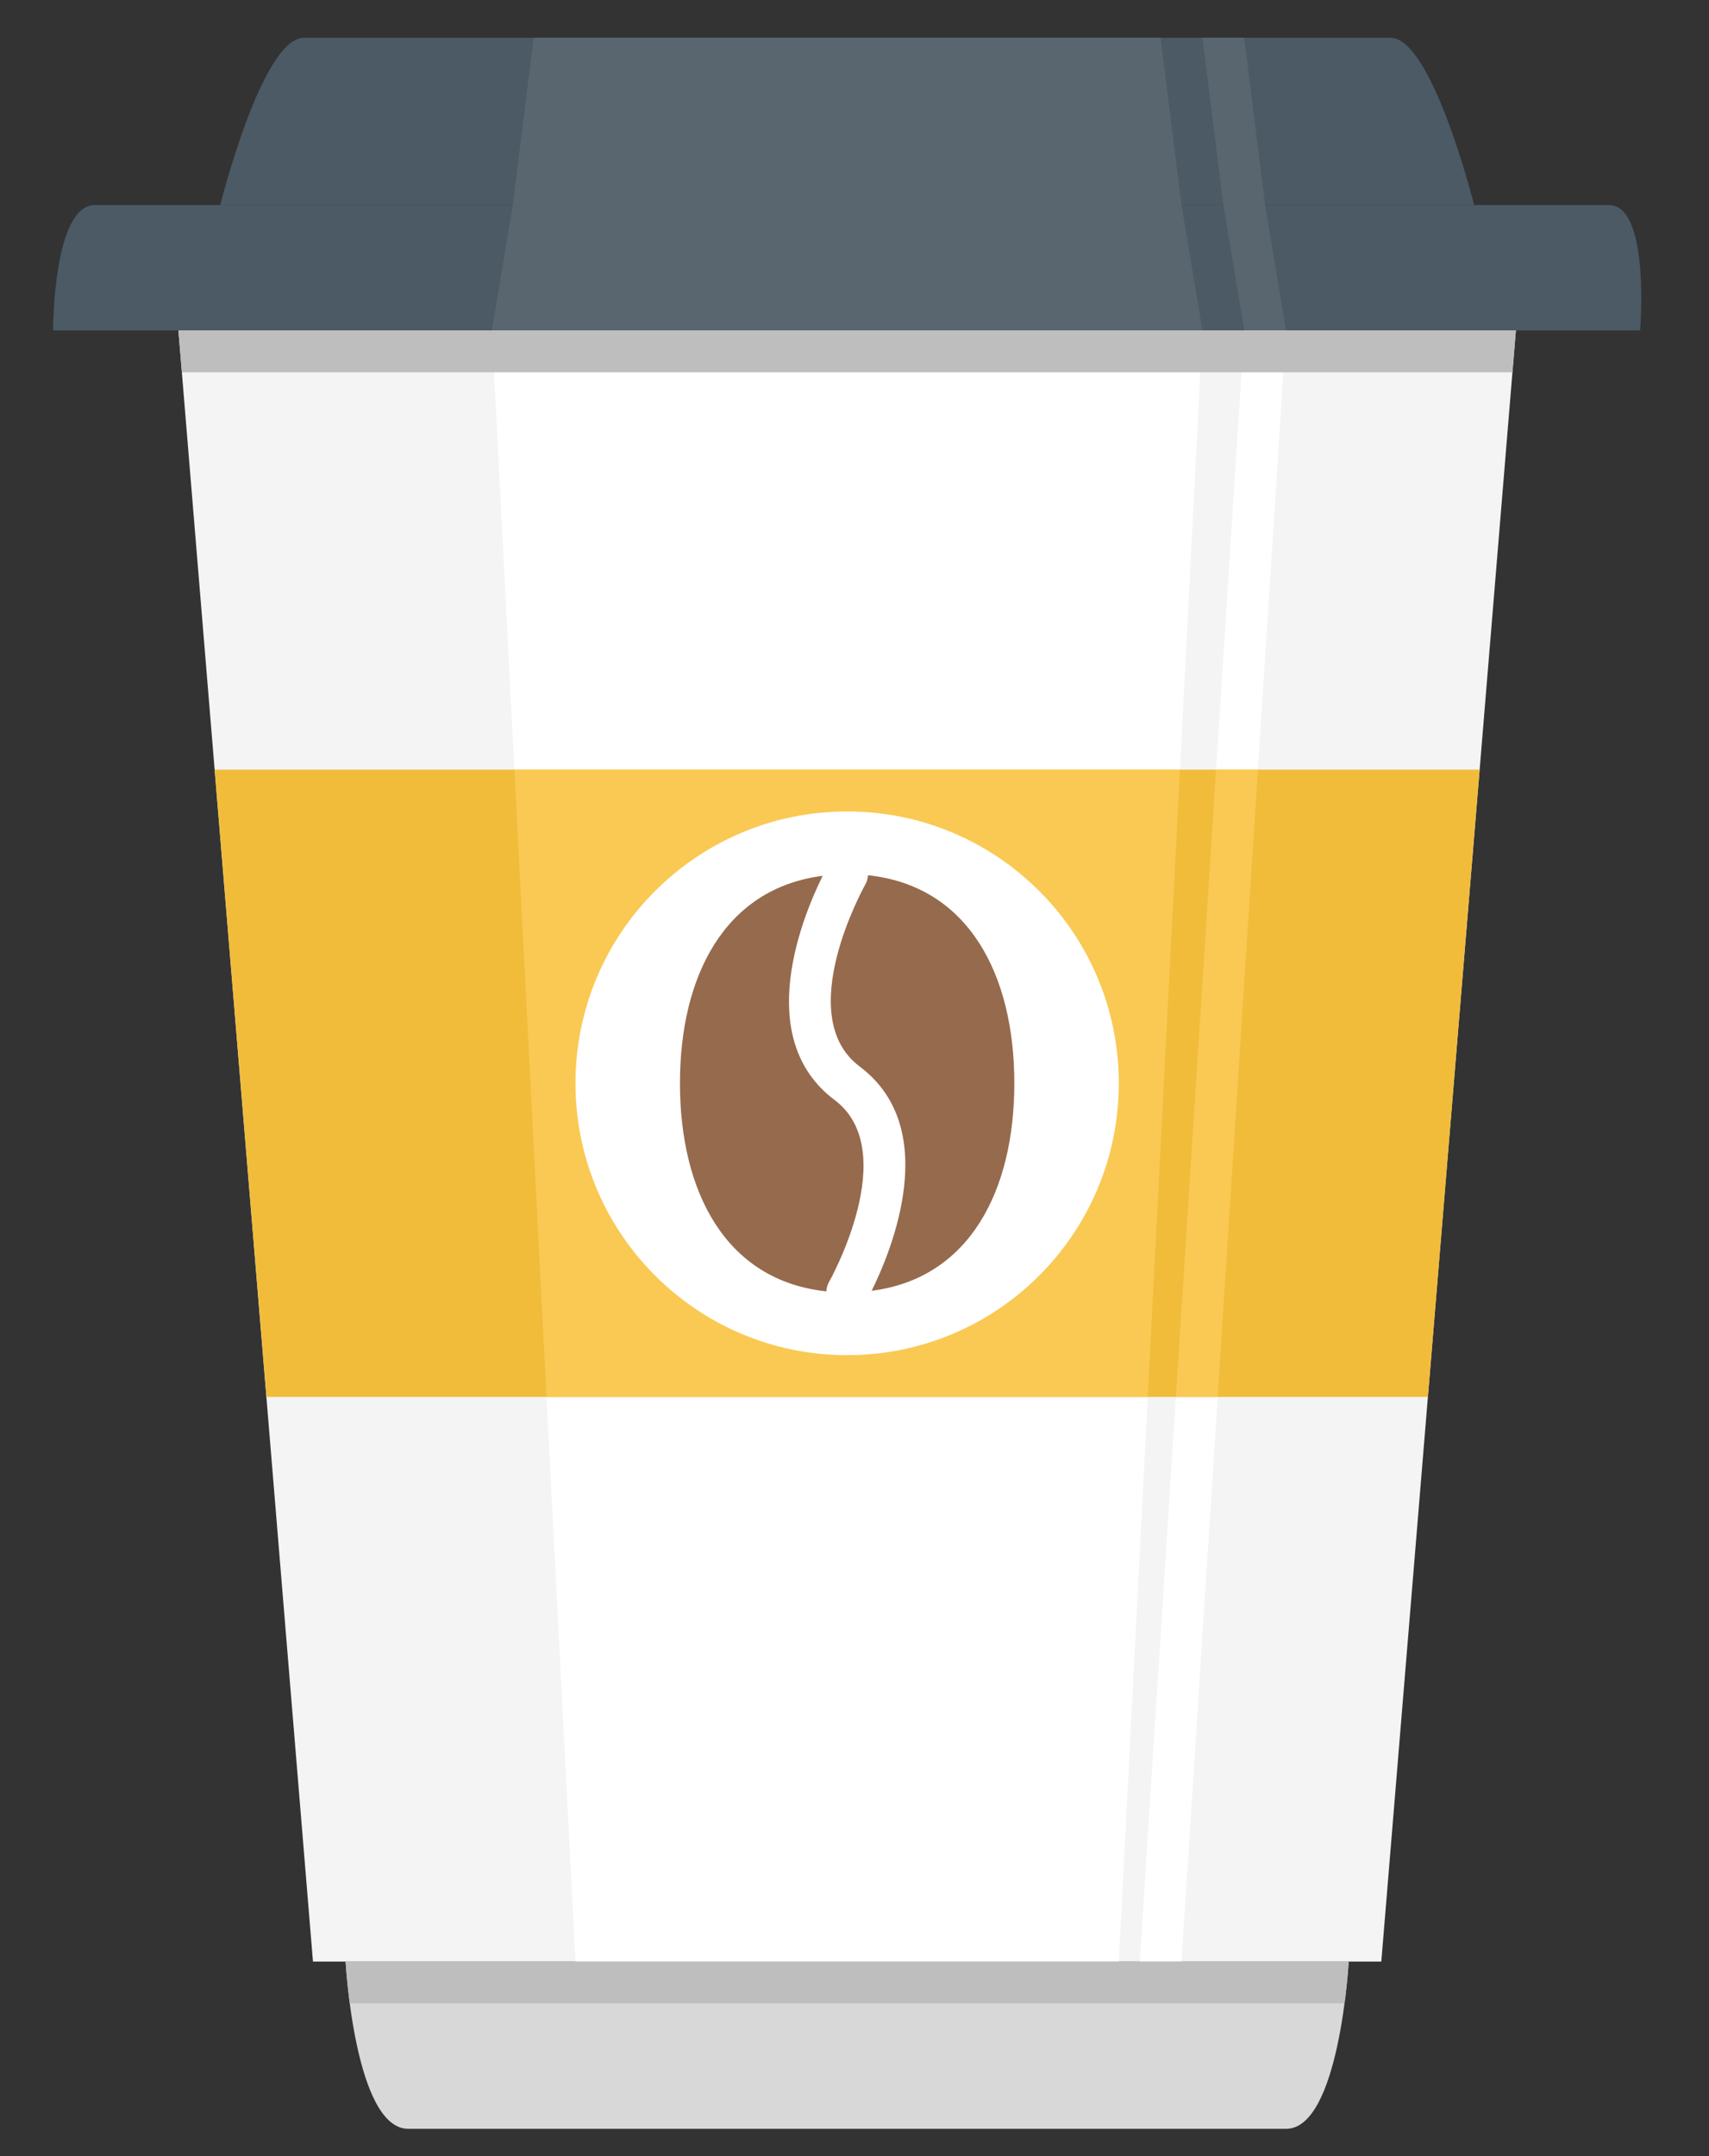 <svg width="23" height="29" viewBox="0 0 23 29" fill="none" xmlns="http://www.w3.org/2000/svg">
<rect x="0" y="0" width="23" height="29" fill="#333333" stroke="none"/>
<path d="M20.401 4.445H2.401L4.212 26.383H18.59L20.401 4.445Z" fill="#F4F4F4"/>
<path d="M4.651 26.383C4.651 26.383 4.775 28.633 5.495 28.633H17.308C18.027 28.633 18.151 26.383 18.151 26.383H4.651Z" fill="#D8D8D8"/>
<path d="M19.839 2.758H2.964C2.964 2.758 3.526 0.508 4.089 0.508H18.714C19.276 0.508 19.839 2.758 19.839 2.758Z" fill="#4B5A64"/>
<path d="M22.073 4.445H0.714C0.714 4.445 0.714 2.758 1.276 2.758H21.652C22.213 2.758 22.073 4.445 22.073 4.445Z" fill="#4B5A64"/>
<path d="M6.62 4.445L7.745 26.383H15.057L16.183 4.445H6.62Z" fill="white"/>
<path d="M15.901 2.758H6.901L6.62 4.445H16.183L15.901 2.758Z" fill="#59666F"/>
<path d="M16.464 2.758H17.026L17.308 4.445H16.745L16.464 2.758Z" fill="#59666F"/>
<path d="M16.745 4.445H17.308L15.901 26.383H15.339L16.745 4.445Z" fill="white"/>
<path d="M20.355 5.008L20.401 4.445H2.401L2.448 5.008H20.355Z" fill="#BEBEBE"/>
<path d="M19.217 18.789L19.913 10.352H2.889L3.586 18.789H19.217Z" fill="#F1BC3A"/>
<path d="M15.825 18.789H16.388L16.929 10.352H16.366L15.825 18.789Z" fill="#F9C953"/>
<path d="M15.447 18.789L15.88 10.352H6.923L7.355 18.789H15.447Z" fill="#F9C953"/>
<path d="M6.901 2.758L7.182 0.508H15.62L15.901 2.758H6.901Z" fill="#59666F"/>
<path d="M16.464 2.758H17.026L16.745 0.508H16.183L16.464 2.758Z" fill="#59666F"/>
<path d="M18.095 26.945C18.138 26.623 18.151 26.383 18.151 26.383H4.651C4.651 26.383 4.664 26.623 4.707 26.945H18.095Z" fill="#BEBEBE"/>
<path d="M11.401 18.227C13.421 18.227 15.057 16.59 15.057 14.57C15.057 12.551 13.421 10.914 11.401 10.914C9.382 10.914 7.745 12.551 7.745 14.57C7.745 16.59 9.382 18.227 11.401 18.227Z" fill="white"/>
<path d="M13.651 14.57C13.651 13.114 13.038 11.916 11.681 11.772C11.679 11.815 11.668 11.858 11.645 11.897C11.629 11.927 10.66 13.663 11.57 14.345C12.686 15.182 11.991 16.835 11.731 17.361C13.052 17.193 13.651 16.009 13.651 14.57Z" fill="#966A4D"/>
<path d="M11.232 14.795C10.117 13.959 10.811 12.305 11.072 11.78C9.75 11.948 9.151 13.132 9.151 14.57C9.151 16.027 9.764 17.225 11.121 17.369C11.124 17.326 11.134 17.283 11.157 17.243C11.167 17.226 12.145 15.48 11.232 14.795Z" fill="#966A4D"/>
</svg>
